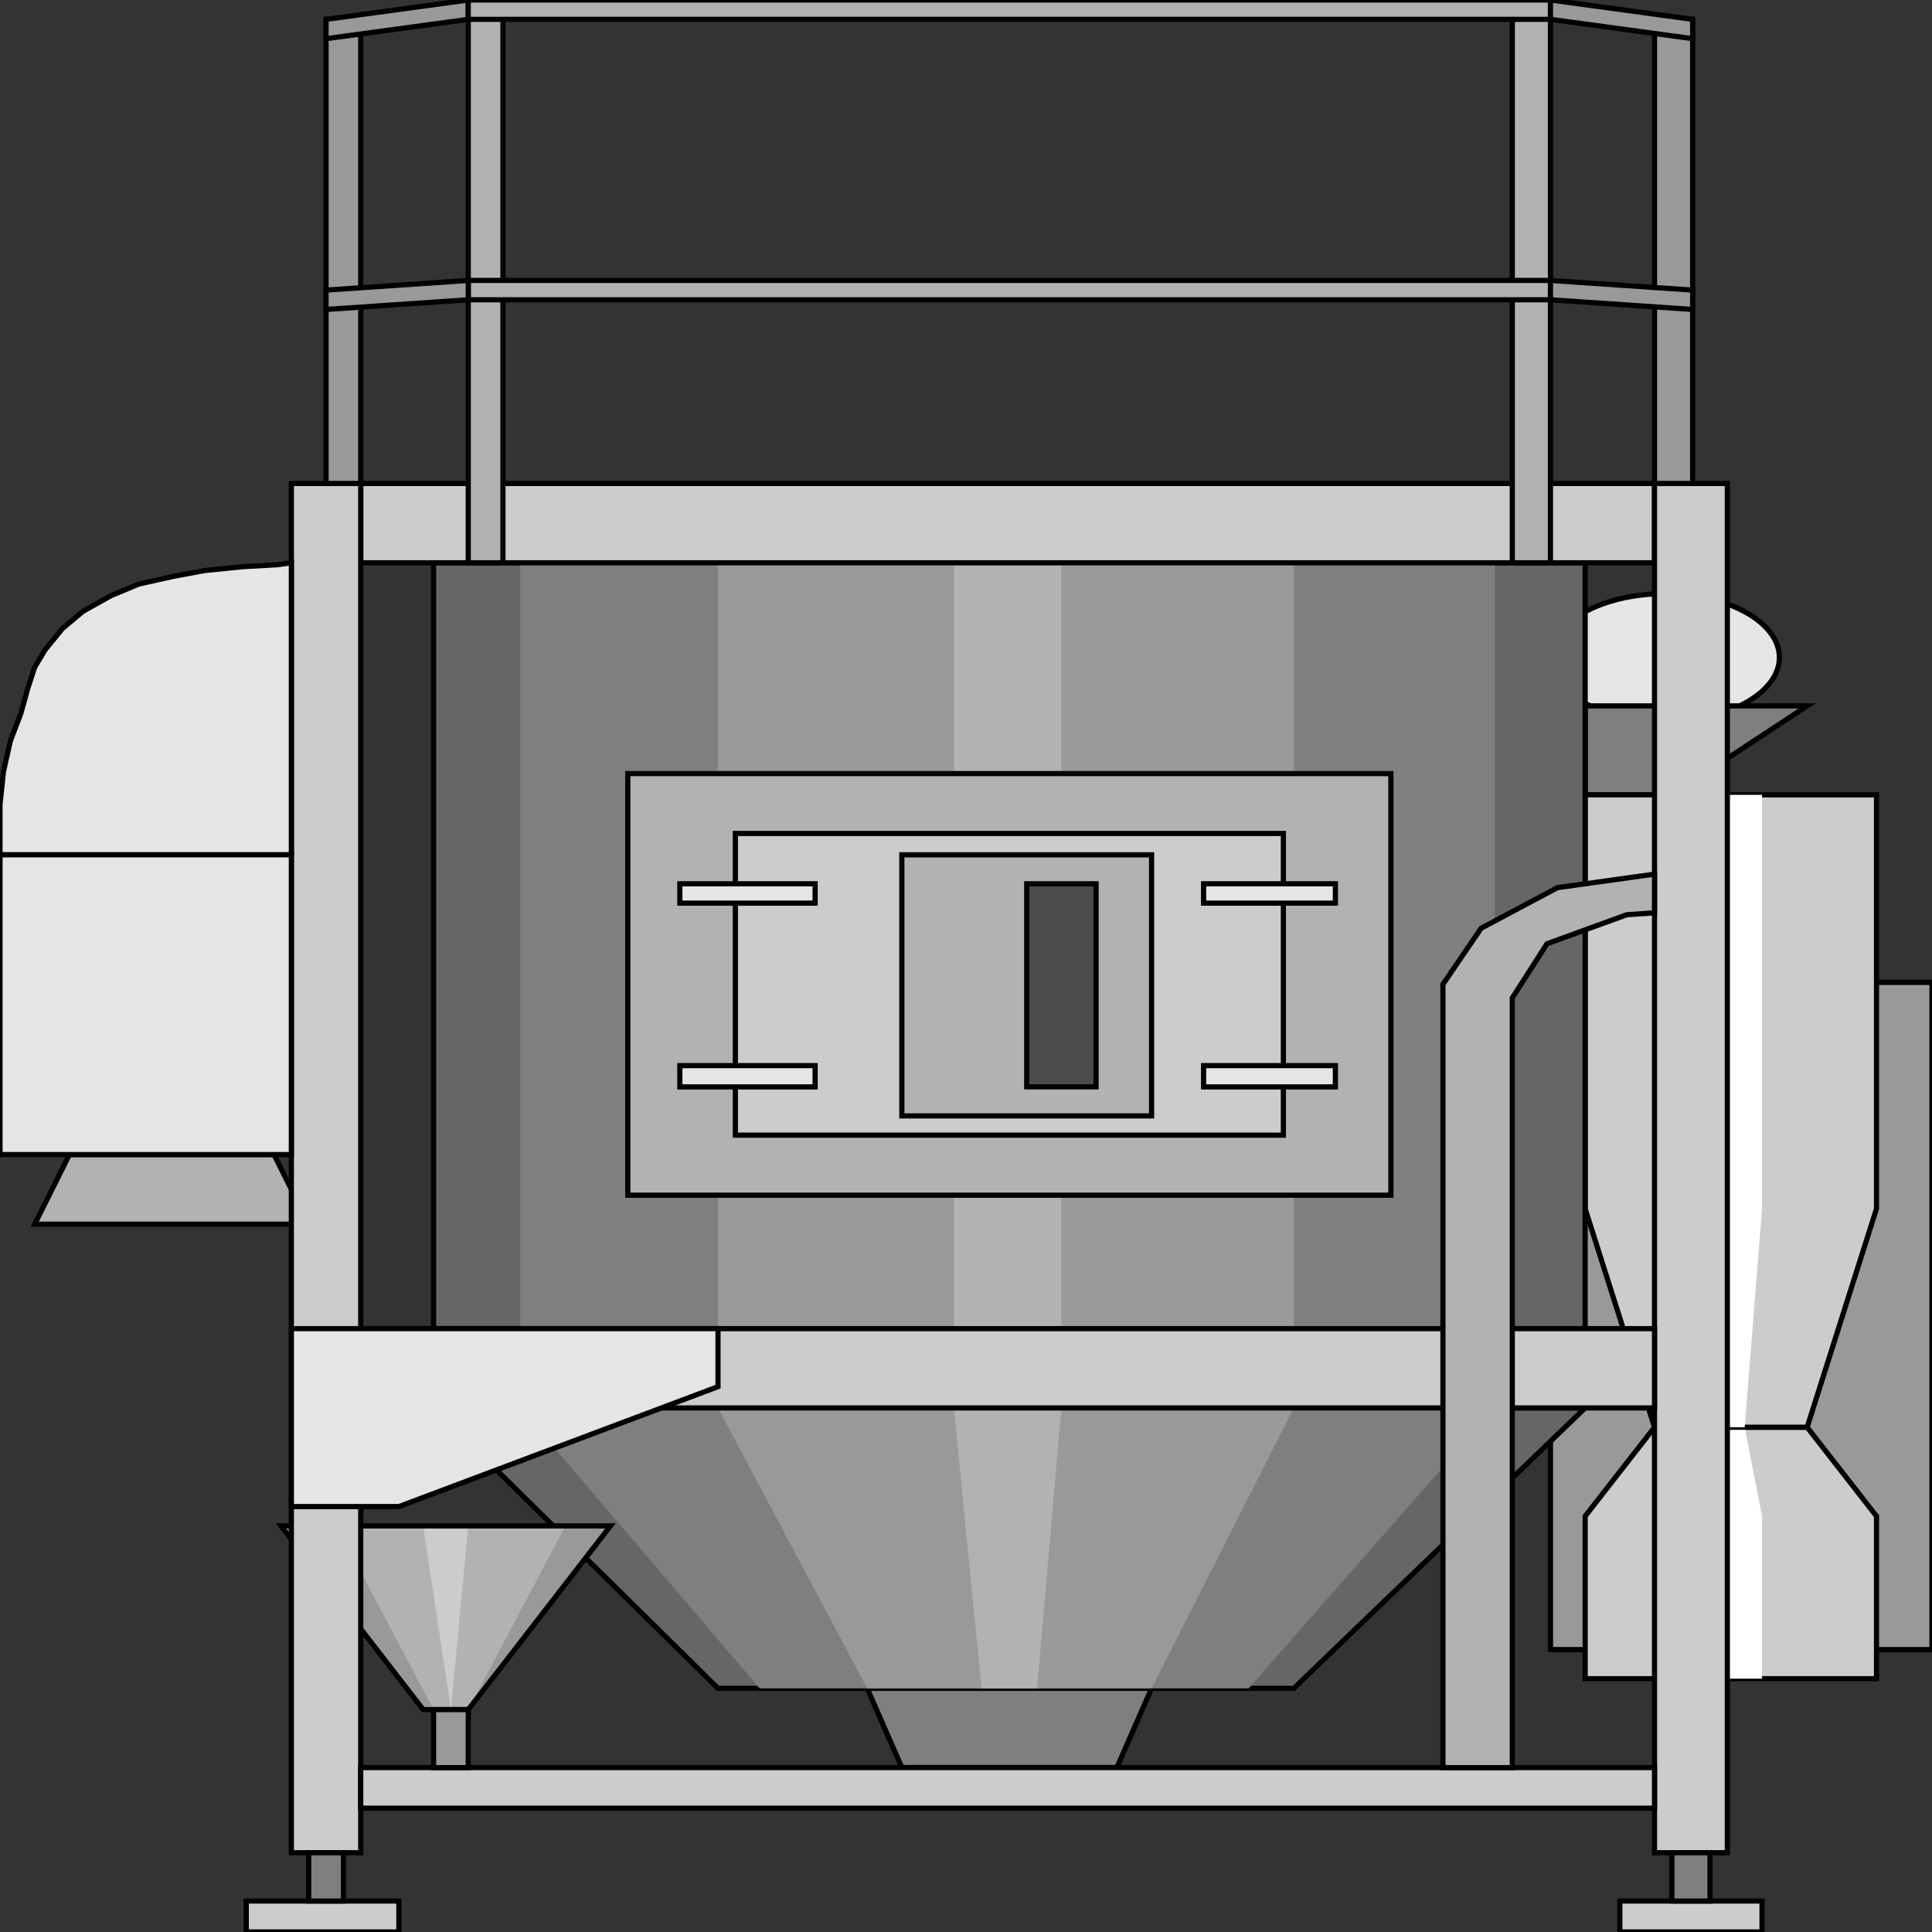<svg width="150" height="150" viewBox="0 0 150 150" fill="none" xmlns="http://www.w3.org/2000/svg">
<rect x="0" y="0" width="150" height="150" fill="#333333" stroke="none"/>
<g clip-path="url(#clip0_2109_200736)">
<path d="M129.264 56.004C134.172 56.004 138.151 53.785 138.151 51.049C138.151 48.312 134.172 46.094 129.264 46.094C124.356 46.094 120.377 48.312 120.377 51.049C120.377 53.785 124.356 56.004 129.264 56.004Z" fill="#E5E5E5" stroke="black" stroke-width="0.402"/>
<path d="M129.803 61.712L140.306 54.805H123.07V61.712H129.803Z" fill="#7F7F7F" stroke="black" stroke-width="0.402"/>
<path d="M120.377 76.273H150V128.075H120.377V76.273Z" fill="#999999" stroke="black" stroke-width="0.402"/>
<path d="M140.306 110.812L145.691 117.719V130.332H123.07V117.719L128.456 110.812H140.306Z" fill="#CCCCCC" stroke="black" stroke-width="0.402"/>
<path d="M135.457 110.812L136.804 117.719V130.332H131.418V117.719L132.764 110.812H135.457Z" fill="white"/>
<path d="M140.306 110.81L145.691 93.843V61.711H123.07V93.843L128.456 110.81H140.306Z" fill="#CCCCCC" stroke="black" stroke-width="0.402"/>
<path d="M135.457 110.81L136.804 93.843V61.711H131.418V93.843L132.764 110.81H135.457Z" fill="white"/>
<path d="M5.386 89.641L2.693 95.046H23.968L21.275 89.641H5.386Z" fill="#B2B2B2" stroke="black" stroke-width="0.402"/>
<path d="M67.325 131.078L70.018 137.234H86.715L89.408 131.078H67.325Z" fill="#7F7F7F" stroke="black" stroke-width="0.402"/>
<path d="M33.662 109.312L55.745 131.084H100.448L123.07 109.312H33.662Z" fill="#666666" stroke="black" stroke-width="0.402"/>
<path d="M40.395 109.312L58.976 131.084H96.948L116.068 109.312H40.395Z" fill="#7F7F7F"/>
<path d="M55.745 109.312L67.325 131.084H89.408L100.449 109.312H55.745Z" fill="#999999"/>
<path d="M74.058 109.312L76.212 131.084H80.521L82.406 109.312H74.058Z" fill="#B2B2B2"/>
<path d="M36.356 132.733H32.855L21.814 118.469H47.397L36.356 132.733Z" fill="#999999"/>
<path d="M36.355 132.733H33.663L26.122 118.469H43.896L36.355 132.733Z" fill="#B2B2B2"/>
<path d="M35.009 132.733L32.855 118.469H36.355L35.009 132.733Z" fill="#CCCCCC"/>
<path d="M36.356 132.733H32.855L21.814 118.469H47.397L36.356 132.733Z" stroke="black" stroke-width="0.402"/>
<path d="M33.662 43.695H123.07V103.155H33.662V43.695Z" fill="#666666" stroke="black" stroke-width="0.402"/>
<path d="M40.395 43.695H116.068V103.155H40.395V43.695Z" fill="#7F7F7F"/>
<path d="M55.745 43.695H100.449V103.155H55.745V43.695Z" fill="#999999"/>
<path d="M74.058 43.695H82.406V103.155H74.058V43.695Z" fill="#B2B2B2"/>
<path d="M28.007 37.539H128.456V43.695H28.007V37.539Z" fill="#CCCCCC" stroke="black" stroke-width="0.402"/>
<path d="M28.007 143.845H22.621V37.539H28.007V143.845Z" fill="#CCCCCC" stroke="black" stroke-width="0.402"/>
<path d="M134.111 143.845H128.456V37.539H134.111V143.845Z" fill="#CCCCCC" stroke="black" stroke-width="0.402"/>
<path d="M28.007 103.156H128.456V109.312H28.007V103.156Z" fill="#CCCCCC" stroke="black" stroke-width="0.402"/>
<path d="M28.007 137.234H128.456V140.388H28.007V137.234Z" fill="#CCCCCC" stroke="black" stroke-width="0.402"/>
<path d="M19.12 147.594H30.969V149.996H19.12V147.594Z" fill="#CCCCCC" stroke="black" stroke-width="0.402"/>
<path d="M23.968 143.844H26.661V147.598H23.968V143.844Z" fill="#7F7F7F" stroke="black" stroke-width="0.402"/>
<path d="M125.763 147.594H136.804V149.996H125.763V147.594Z" fill="#CCCCCC" stroke="black" stroke-width="0.402"/>
<path d="M129.803 143.844H132.765V147.598H129.803V143.844Z" fill="#7F7F7F" stroke="black" stroke-width="0.402"/>
<path d="M25.314 37.536H28.008V1.5H25.314V37.536Z" fill="#999999" stroke="black" stroke-width="0.402"/>
<path d="M128.456 37.536H131.418V1.5H128.456V37.536Z" fill="#999999" stroke="black" stroke-width="0.402"/>
<path d="M36.355 43.694H39.048V0H36.355V43.694Z" fill="#B2B2B2" stroke="black" stroke-width="0.402"/>
<path d="M117.415 43.694H120.377V0H117.415V43.694Z" fill="#B2B2B2" stroke="black" stroke-width="0.402"/>
<path d="M25.314 1.502L36.356 0V1.502L25.314 3.003V1.502Z" fill="#999999" stroke="black" stroke-width="0.402"/>
<path d="M36.355 0H120.377V1.502H36.355V0Z" fill="#B2B2B2" stroke="black" stroke-width="0.402"/>
<path d="M120.377 0L131.418 1.502V3.003L120.377 1.502V0Z" fill="#999999" stroke="black" stroke-width="0.402"/>
<path d="M36.355 21.773H120.377V23.275H36.355V21.773Z" fill="#B2B2B2" stroke="black" stroke-width="0.402"/>
<path d="M25.314 22.524L36.356 21.773V23.275L25.314 24.026V22.524Z" fill="#999999" stroke="black" stroke-width="0.402"/>
<path d="M120.377 21.773L131.418 22.524V24.026L120.377 23.275V21.773Z" fill="#999999" stroke="black" stroke-width="0.402"/>
<path d="M22.621 103.156V116.97H30.969L55.745 107.661V103.156H22.621Z" fill="#E5E5E5" stroke="black" stroke-width="0.402"/>
<path d="M48.743 60.062H107.989V92.795H48.743V60.062Z" fill="#B2B2B2" stroke="black" stroke-width="0.402"/>
<path d="M57.092 64.711H99.641V88.134H57.092V64.711Z" fill="#CCCCCC" stroke="black" stroke-width="0.402"/>
<path d="M70.018 66.367H89.407V86.638H70.018V66.367Z" fill="#B2B2B2" stroke="black" stroke-width="0.402"/>
<path d="M79.713 68.617H85.099V84.383H79.713V68.617Z" fill="#4C4C4C" stroke="black" stroke-width="0.402"/>
<path d="M52.783 68.617H63.286V70.119H52.783V68.617Z" fill="#E5E5E5" stroke="black" stroke-width="0.402"/>
<path d="M52.783 82.734H63.286V84.386H52.783V82.734Z" fill="#E5E5E5" stroke="black" stroke-width="0.402"/>
<path d="M93.447 68.617H103.681V70.119H93.447V68.617Z" fill="#E5E5E5" stroke="black" stroke-width="0.402"/>
<path d="M93.447 82.734H103.681V84.386H93.447V82.734Z" fill="#E5E5E5" stroke="black" stroke-width="0.402"/>
<path d="M33.662 132.734H36.355V137.239H33.662V132.734Z" fill="#999999" stroke="black" stroke-width="0.402"/>
<path d="M22.621 66.368H0V62.464L0.269 59.911L0.808 57.509L1.616 55.407L2.154 53.455L2.693 51.803L3.501 50.452L4.847 48.8L6.463 47.449L8.618 46.248L10.772 45.347L13.465 44.746L15.889 44.296L18.851 43.996L21.544 43.846L22.621 43.695V66.368Z" fill="#E5E5E5" stroke="black" stroke-width="0.402"/>
<path d="M0 66.367H22.621V89.641H0V66.367Z" fill="#E5E5E5" stroke="black" stroke-width="0.402"/>
<path d="M128.456 70.87V67.867L120.915 68.918L114.991 72.071L112.028 76.426V77.477V137.237H117.414V77.477L120.107 73.273L126.301 71.02L128.456 70.87Z" fill="#B2B2B2" stroke="black" stroke-width="0.402"/>
</g>
<defs>
<clipPath id="clip0_2109_200736">
<rect width="150" height="150" fill="white"/>
</clipPath>
</defs>
</svg>
